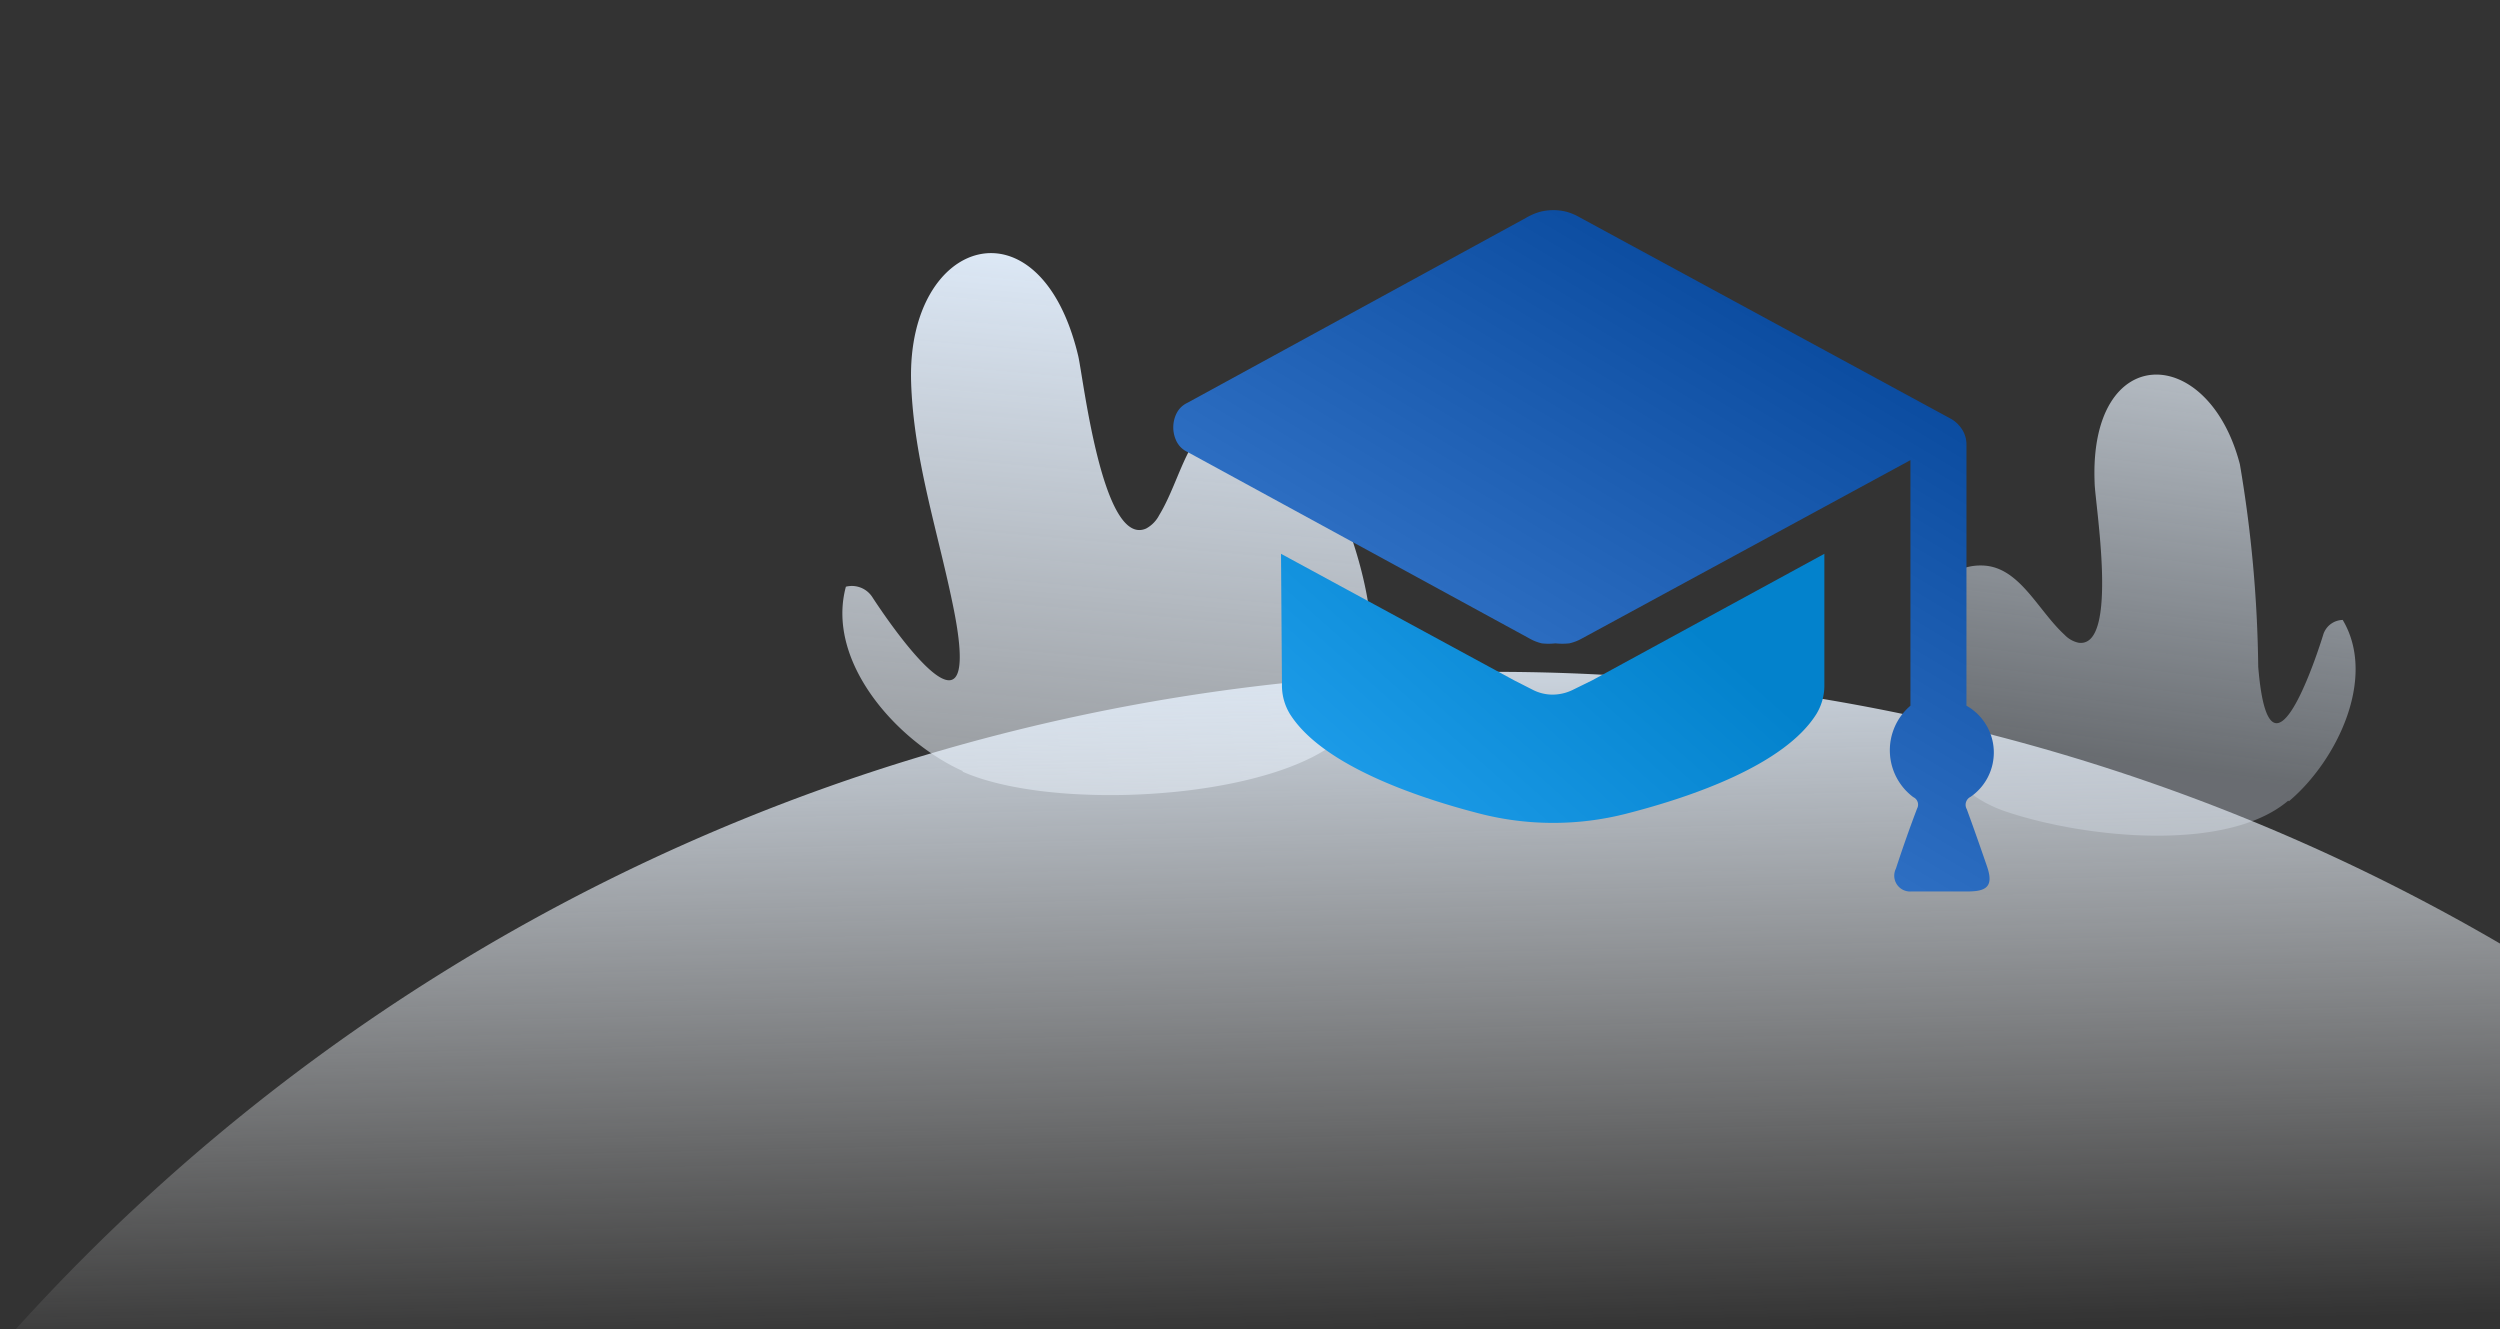 <svg id="Layer_1" data-name="Layer 1" xmlns="http://www.w3.org/2000/svg" xmlns:xlink="http://www.w3.org/1999/xlink" viewBox="0 0 79 42"><rect x="0" y="0" width="79" height="42" fill="#333333" stroke="none"/><defs><linearGradient id="linear-gradient" x1="32.76" y1="-3.22" x2="36.04" y2="33.8" gradientTransform="matrix(1, 0, 0, -1, 0, 41.89)" gradientUnits="userSpaceOnUse"><stop offset="0" stop-color="#fff" stop-opacity="0"/><stop offset="1" stop-color="#dde9f7"/></linearGradient><linearGradient id="linear-gradient-2" x1="67.07" y1="17.75" x2="69.8" y2="38.53" gradientTransform="matrix(1, 0, 0, -1, 0, 41.89)" gradientUnits="userSpaceOnUse"><stop offset="0" stop-color="#e5f1ff" stop-opacity="0.3"/><stop offset="1" stop-color="#e7eff7"/></linearGradient><linearGradient id="linear-gradient-3" x1="47.26" y1="-0.34" x2="46.7" y2="23.96" xlink:href="#linear-gradient"/><linearGradient id="linear-gradient-4" x1="51.12" y1="24.26" x2="38.31" y2="9.77" gradientTransform="matrix(1, 0, 0, -1, 0, 41.89)" gradientUnits="userSpaceOnUse"><stop offset="0" stop-color="#0382cc"/><stop offset="1" stop-color="#2faefd"/></linearGradient><linearGradient id="linear-gradient-5" x1="56.7" y1="32.65" x2="42.67" y2="9.12" gradientTransform="matrix(1, 0, 0, -1, 0, 41.89)" gradientUnits="userSpaceOnUse"><stop offset="0" stop-color="#094a9e"/><stop offset="1" stop-color="#4e8fe3"/></linearGradient></defs><title>logo education</title><path d="M30.41,24.36c-2.07-.94-4.32-3.45-3.68-5.82a.77.77,0,0,1,.83.32s3.6,5.62,2.59.45c-.48-2.43-1.29-4.78-1.36-7.28-.11-4.56,4.08-5.82,5.28-.79.16.67.77,6.08,2.15,5.46a1,1,0,0,0,.41-.42c.7-1.15.91-2.84,2.2-3.23,1.13-.36,2.24.62,2.85,1.64,1.23,2.06,2.88,7.17.36,8.9s-8.89,2-11.61.8Z" fill="url(#linear-gradient)"/><path d="M72.33,25.32c1.51-1.27,2.79-3.9,1.7-5.73a.66.66,0,0,0-.62.48s-1.68,5.53-2.05,1a40.69,40.69,0,0,0-.58-6.4c-1-3.84-4.77-3.9-4.59.58,0,.59.79,5.25-.51,5.06a.86.86,0,0,1-.44-.25c-.86-.79-1.43-2.16-2.6-2.19s-1.72,1-2,2c-.54,2,.22,4.92,2.73,5.77s7,1.31,8.94-.34Z" fill="url(#linear-gradient-2)"/><path d="M.5,42A63,63,0,0,1,94,42Z" fill="url(#linear-gradient-3)"/><path d="M40.51,21.64a1.73,1.73,0,0,0,.25.92c1,1.59,3.9,2.61,6,3.15a9.32,9.32,0,0,0,4.64,0c2.11-.54,5-1.55,6-3.15a1.73,1.73,0,0,0,.25-.92V17.5l-7.34,4-.61.3a1.46,1.46,0,0,1-.64.15,1.37,1.37,0,0,1-.62-.15l-.59-.3-7.37-4Z" fill="url(#linear-gradient-4)"/><path d="M60.37,22.3V14.54L50,20.17a1.45,1.45,0,0,1-.41.16,2.12,2.12,0,0,1-.44,0,1.92,1.92,0,0,1-.43,0,1.48,1.48,0,0,1-.4-.16L37.52,14.28a.73.73,0,0,1-.34-.33,1,1,0,0,1,0-.89.73.73,0,0,1,.34-.33L48.23,6.88a1.87,1.87,0,0,1,.41-.18,1.69,1.69,0,0,1,.89,0,1.87,1.87,0,0,1,.41.18l11.72,6.36a1,1,0,0,1,.36.36.88.88,0,0,1,.12.44V22.3a1.7,1.7,0,0,1,.13,2.88.28.28,0,0,0-.12.39c.22.6.43,1.2.64,1.81s0,.78-.56.79H60.4a.5.5,0,0,1-.49-.72c.21-.64.43-1.27.67-1.9a.26.26,0,0,0-.12-.36A1.85,1.85,0,0,1,60.37,22.3Z" fill="url(#linear-gradient-5)"/></svg>